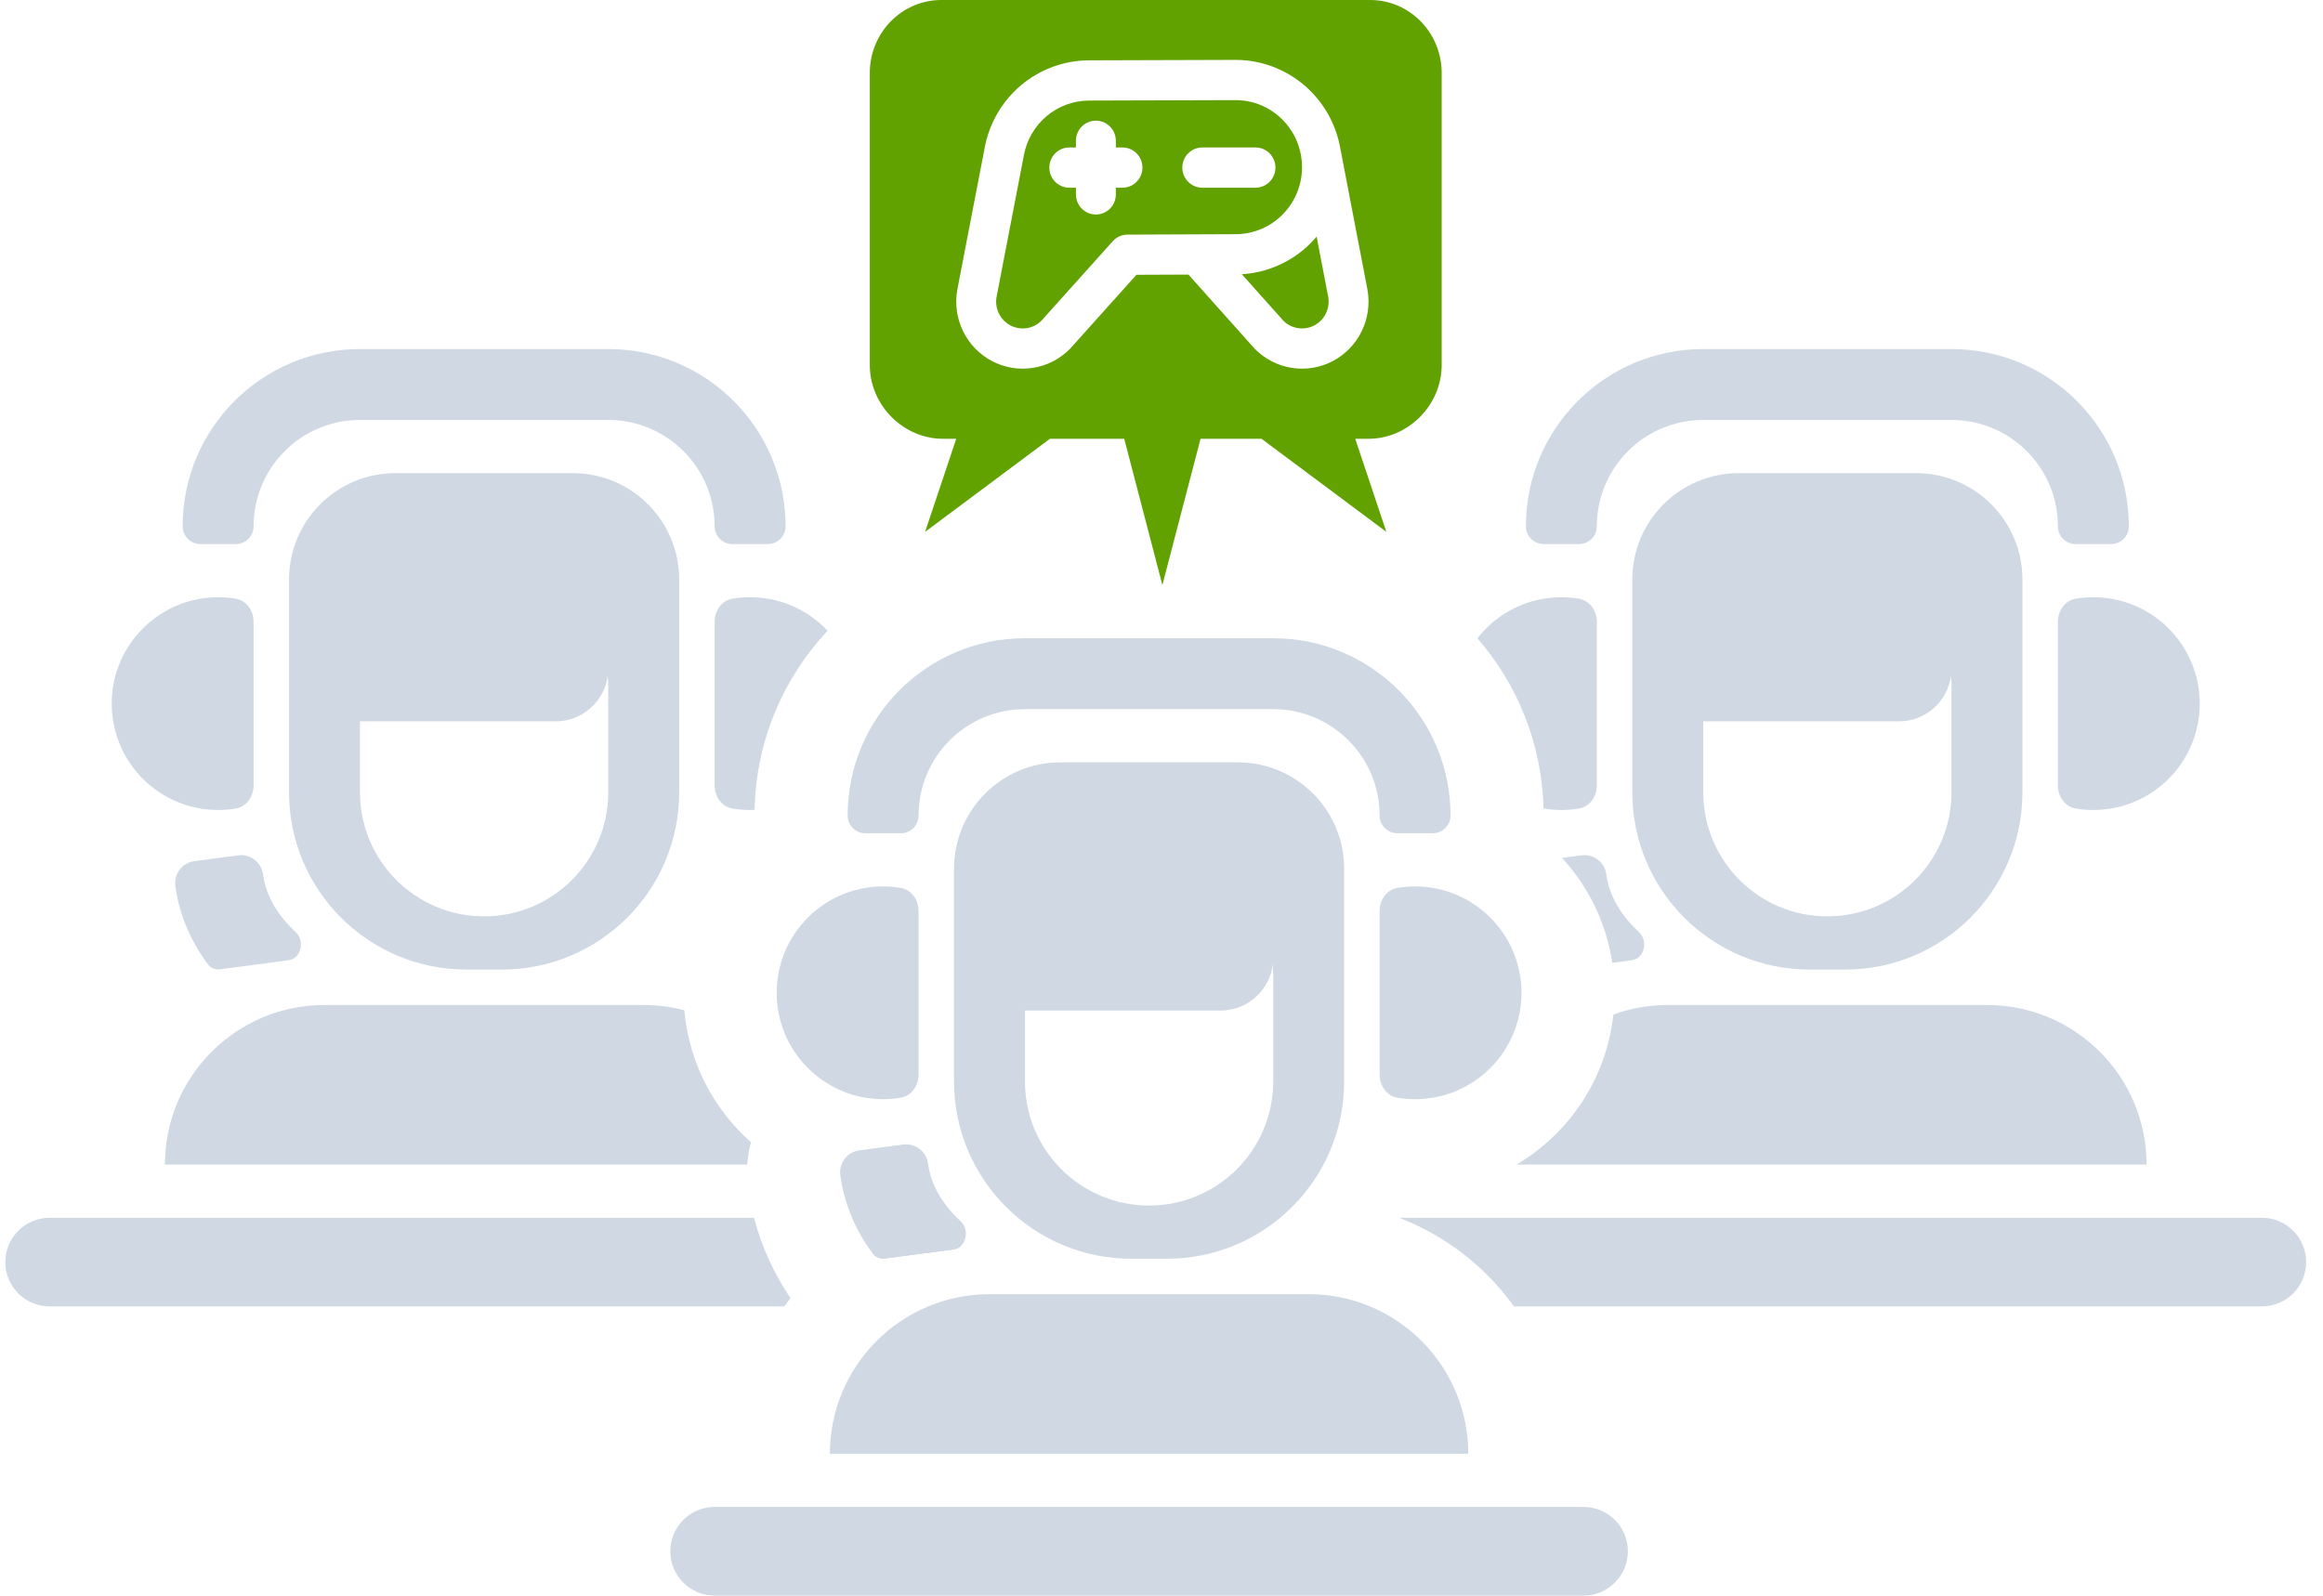 <svg width="131" height="90" viewBox="0 0 131 90" fill="none" xmlns="http://www.w3.org/2000/svg">
<path d="M20.3 19.688C14.777 19.688 10.3 24.165 10.3 29.688C10.3 30.24 10.748 30.688 11.3 30.688H13.3C13.852 30.688 14.3 30.24 14.3 29.688C14.3 26.374 16.986 23.688 20.3 23.688H34.3C37.614 23.688 40.3 26.374 40.3 29.688C40.3 30.24 40.747 30.688 41.3 30.688H43.3C43.852 30.688 44.3 30.24 44.3 29.688C44.3 24.165 39.823 19.688 34.3 19.688H20.3Z" fill="#CFD8E3"/>
<path fill-rule="evenodd" clip-rule="evenodd" d="M22.3 26.688C18.986 26.688 16.3 29.374 16.3 32.688V44.688C16.3 50.211 20.777 54.688 26.3 54.688H28.3C33.823 54.688 38.3 50.211 38.3 44.688V32.688C38.3 29.374 35.614 26.688 32.3 26.688H22.3ZM34.273 38.118C34.078 39.569 32.835 40.688 31.331 40.688H20.3V44.688C20.3 48.554 23.434 51.688 27.3 51.688C31.166 51.688 34.3 48.554 34.3 44.688V38.688C34.3 38.496 34.291 38.306 34.273 38.118Z" fill="#CFD8E3"/>
<path d="M9.3 65.688C9.3 60.717 13.329 56.688 18.3 56.688H36.3C37.092 56.688 37.86 56.79 38.592 56.982C38.848 59.941 40.249 62.572 42.349 64.43C42.24 64.837 42.169 65.257 42.14 65.688H9.3Z" fill="#CFD8E3"/>
<path d="M42.519 68.688H2.8C1.419 68.688 0.3 69.807 0.3 71.188C0.3 72.568 1.419 73.688 2.8 73.688H44.224C44.338 73.53 44.455 73.374 44.574 73.221C43.672 71.87 42.953 70.352 42.519 68.688Z" fill="#CFD8E3"/>
<path d="M48.056 68.688H51.8C52.875 68.688 53.791 69.366 54.144 70.318C54.043 70.4 53.92 70.456 53.778 70.475L49.895 70.987C49.729 71.009 49.563 70.975 49.425 70.892C49.347 70.845 49.278 70.783 49.222 70.708C48.987 70.387 48.77 70.056 48.573 69.716C48.381 69.382 48.208 69.039 48.056 68.688Z" fill="#CFD8E3"/>
<path d="M85.375 73.688H127.549C128.93 73.688 130.049 72.568 130.049 71.188C130.049 69.807 128.93 68.688 127.549 68.688H78.973C78.968 68.696 78.963 68.704 78.959 68.713C81.551 69.72 83.776 71.464 85.375 73.688Z" fill="#CFD8E3"/>
<path d="M85.523 65.688H121.05C121.05 60.717 117.02 56.688 112.05 56.688H94.05C92.973 56.688 91.941 56.877 90.984 57.223C90.594 60.83 88.5 63.925 85.523 65.688Z" fill="#CFD8E3"/>
<path d="M90.923 54.308L92.028 54.162C92.734 54.069 92.953 53.062 92.429 52.579C91.436 51.663 90.749 50.562 90.585 49.319C90.495 48.636 89.868 48.156 89.185 48.246L88.086 48.391C89.566 50.001 90.582 52.044 90.923 54.308Z" fill="#CFD8E3"/>
<path d="M87.045 45.604C87.371 45.659 87.707 45.688 88.05 45.688C88.385 45.688 88.714 45.66 89.034 45.607C89.655 45.505 90.05 44.926 90.05 44.296V35.079C90.05 34.45 89.655 33.871 89.034 33.768C88.714 33.715 88.385 33.688 88.05 33.688C86.126 33.688 84.413 34.593 83.315 36.002C85.561 38.586 86.951 41.934 87.045 45.604Z" fill="#CFD8E3"/>
<path d="M46.669 35.576C45.575 34.413 44.022 33.688 42.3 33.688C41.964 33.688 41.636 33.715 41.315 33.768C40.694 33.871 40.3 34.45 40.3 35.079V44.296C40.3 44.926 40.694 45.505 41.315 45.607C41.636 45.66 41.964 45.688 42.3 45.688C42.385 45.688 42.469 45.686 42.553 45.682C42.633 41.776 44.181 38.231 46.669 35.576Z" fill="#CFD8E3"/>
<path d="M13.284 33.768C13.905 33.871 14.3 34.45 14.3 35.079V44.296C14.3 44.926 13.905 45.505 13.284 45.607C12.964 45.66 12.635 45.688 12.3 45.688C8.986 45.688 6.3 43.001 6.3 39.688C6.3 36.374 8.986 33.688 12.3 33.688C12.635 33.688 12.964 33.715 13.284 33.768Z" fill="#CFD8E3"/>
<path d="M16.278 54.162C16.984 54.069 17.203 53.062 16.679 52.579C15.687 51.663 14.999 50.562 14.835 49.319C14.745 48.636 14.118 48.156 13.435 48.246L10.961 48.573C10.278 48.663 9.798 49.29 9.888 49.973C10.102 51.593 10.757 53.08 11.723 54.395C11.877 54.606 12.136 54.709 12.396 54.675L16.278 54.162Z" fill="#CFD8E3"/>
<path fill-rule="evenodd" clip-rule="evenodd" d="M98.05 26.688C94.736 26.688 92.05 29.374 92.05 32.688V44.688C92.05 50.211 96.527 54.688 102.05 54.688H104.05C109.572 54.688 114.05 50.211 114.05 44.688V32.688C114.05 29.374 111.363 26.688 108.05 26.688H98.05ZM110.023 38.118C109.828 39.569 108.585 40.688 107.08 40.688H96.05V44.688C96.05 48.554 99.184 51.688 103.05 51.688C106.916 51.688 110.05 48.554 110.05 44.688V38.688C110.05 38.496 110.041 38.306 110.023 38.118Z" fill="#CFD8E3"/>
<path d="M116.05 35.079C116.05 34.45 116.444 33.871 117.065 33.768C117.385 33.715 117.714 33.688 118.05 33.688C121.363 33.688 124.049 36.374 124.049 39.688C124.049 43.001 121.363 45.688 118.05 45.688C117.714 45.688 117.385 45.66 117.065 45.607C116.444 45.505 116.05 44.926 116.05 44.296V35.079Z" fill="#CFD8E3"/>
<path d="M96.05 19.688C90.527 19.688 86.05 24.165 86.05 29.688C86.05 30.24 86.497 30.688 87.05 30.688H89.05C89.602 30.688 90.05 30.24 90.05 29.688C90.05 26.374 92.736 23.688 96.05 23.688H110.05C113.363 23.688 116.05 26.374 116.05 29.688C116.05 30.24 116.497 30.688 117.05 30.688H119.05C119.602 30.688 120.05 30.24 120.05 29.688C120.05 24.165 115.572 19.688 110.05 19.688H96.05Z" fill="#CFD8E3"/>
<path d="M37.8 87.5C37.8 86.119 38.919 85 40.3 85H89.3C90.68 85 91.8 86.119 91.8 87.5C91.8 88.881 90.68 90 89.3 90H40.3C38.919 90 37.8 88.881 37.8 87.5Z" fill="#CFD8E3"/>
<path d="M55.8 73C50.829 73 46.8 77.029 46.8 82H82.8C82.8 77.029 78.77 73 73.8 73H55.8Z" fill="#CFD8E3"/>
<path fill-rule="evenodd" clip-rule="evenodd" d="M59.8 43C56.486 43 53.8 45.686 53.8 49V61C53.8 66.523 58.277 71 63.8 71H65.8C71.323 71 75.8 66.523 75.8 61V49C75.8 45.686 73.113 43 69.8 43H59.8ZM63.8 49C60.486 49 57.8 51.686 57.8 55V61C57.8 64.866 60.934 68 64.8 68C68.666 68 71.8 64.866 71.8 61V55C71.8 51.686 69.113 49 65.8 49H63.8Z" fill="#CFD8E3"/>
<path d="M51.8 51.391C51.8 50.762 51.405 50.183 50.784 50.08C50.464 50.028 50.135 50 49.8 50C46.486 50 43.8 52.686 43.8 56C43.8 59.314 46.486 62 49.8 62C50.135 62 50.464 61.972 50.784 61.919C51.405 61.817 51.8 61.238 51.8 60.609V51.391Z" fill="#CFD8E3"/>
<path d="M77.8 51.391C77.8 50.762 78.194 50.183 78.815 50.08C79.135 50.028 79.464 50 79.8 50C83.113 50 85.8 52.686 85.8 56C85.8 59.314 83.113 62 79.8 62C79.464 62 79.135 61.972 78.815 61.919C78.194 61.817 77.8 61.238 77.8 60.609V51.391Z" fill="#CFD8E3"/>
<path d="M47.8 46C47.8 40.477 52.277 36 57.8 36H71.8C77.323 36 81.8 40.477 81.8 46C81.8 46.552 81.352 47 80.8 47H78.8C78.247 47 77.8 46.552 77.8 46C77.8 42.686 75.113 40 71.8 40H57.8C54.486 40 51.8 42.686 51.8 46C51.8 46.552 51.352 47 50.8 47H48.8C48.247 47 47.8 46.552 47.8 46Z" fill="#CFD8E3"/>
<path d="M53.778 70.475C54.484 70.381 54.703 69.374 54.179 68.891C53.187 67.975 52.499 66.874 52.335 65.632C52.245 64.949 51.618 64.468 50.935 64.558L48.461 64.885C47.778 64.975 47.298 65.602 47.388 66.285C47.602 67.905 48.257 69.393 49.222 70.708C49.377 70.918 49.636 71.022 49.895 70.987L53.778 70.475Z" fill="#CFD8E3"/>
<path d="M55.8 46H71.8V54.031C71.8 55.671 70.47 57 68.831 57H55.8V46Z" fill="#CFD8E3"/>
<path fill-rule="evenodd" clip-rule="evenodd" d="M57.738 8.759C57.735 8.778 57.732 8.797 57.728 8.816L56.197 16.76C56.143 17.074 56.19 17.397 56.33 17.683C56.471 17.971 56.7 18.207 56.983 18.356C57.266 18.504 57.588 18.558 57.904 18.509C58.211 18.461 58.496 18.319 58.719 18.101L62.75 13.607C62.962 13.37 63.264 13.235 63.58 13.234L69.672 13.209L69.676 13.209C70.671 13.209 71.625 12.811 72.328 12.101C73.031 11.393 73.426 10.431 73.426 9.428C73.426 9.208 73.407 8.99 73.37 8.777L73.368 8.766C73.235 8.009 72.874 7.305 72.328 6.754C71.625 6.046 70.672 5.647 69.678 5.647L69.676 5.647L61.428 5.672L61.425 5.672C60.543 5.672 59.69 5.985 59.014 6.556C58.349 7.12 57.898 7.898 57.738 8.759ZM61.8 6.806C62.421 6.806 62.925 7.314 62.925 7.94V8.318H63.3C63.921 8.318 64.425 8.826 64.425 9.453C64.425 10.079 63.921 10.587 63.3 10.587H62.925V10.965C62.925 11.591 62.421 12.099 61.8 12.099C61.178 12.099 60.675 11.591 60.675 10.965V10.587H60.3C59.678 10.587 59.175 10.079 59.175 9.453C59.175 8.826 59.678 8.318 60.3 8.318H60.675V7.94C60.675 7.314 61.178 6.806 61.8 6.806ZM66.675 9.453C66.675 8.826 67.178 8.318 67.8 8.318H70.8C71.421 8.318 71.925 8.826 71.925 9.453C71.925 10.079 71.421 10.587 70.8 10.587H67.8C67.178 10.587 66.675 10.079 66.675 9.453Z" fill="#61A200"/>
<path d="M74.248 13.346C74.144 13.47 74.034 13.59 73.919 13.706C72.877 14.756 71.492 15.38 70.029 15.467L72.382 18.102C72.605 18.319 72.89 18.461 73.197 18.509C73.512 18.558 73.835 18.504 74.118 18.356C74.401 18.207 74.629 17.971 74.77 17.683C74.91 17.397 74.957 17.074 74.904 16.759L74.248 13.346Z" fill="#61A200"/>
<path fill-rule="evenodd" clip-rule="evenodd" d="M53.081 0C50.855 0 49.05 1.844 49.05 4.118V20.589C49.05 22.863 50.948 24.75 53.175 24.75H53.925L52.168 30L59.209 24.75H63.398L65.55 33L67.702 24.75H71.14L78.181 30L76.425 24.75H77.175C79.401 24.75 81.3 22.863 81.3 20.589V4.118C81.3 1.844 79.495 0 77.268 0H53.081ZM69.676 3.378L61.425 3.403L61.423 3.403C60.013 3.404 58.648 3.905 57.568 4.818C56.488 5.732 55.761 7.001 55.516 8.402L55.514 8.414L55.512 8.425L53.986 16.338L53.982 16.358C53.844 17.149 53.959 17.965 54.312 18.686C54.665 19.407 55.236 19.997 55.944 20.368C56.651 20.739 57.457 20.873 58.246 20.751C59.034 20.629 59.763 20.256 60.327 19.688C60.34 19.674 60.353 19.661 60.366 19.647L64.086 15.5L67.019 15.488L70.733 19.645C70.746 19.66 70.76 19.674 70.773 19.688C71.337 20.256 72.066 20.629 72.855 20.751C73.643 20.873 74.449 20.739 75.157 20.368C75.864 19.997 76.436 19.407 76.788 18.686C77.141 17.965 77.257 17.149 77.118 16.358L77.115 16.339L75.584 8.369C75.37 7.158 74.794 6.032 73.919 5.15C72.794 4.016 71.268 3.378 69.676 3.378Z" fill="#61A200"/>
</svg>
